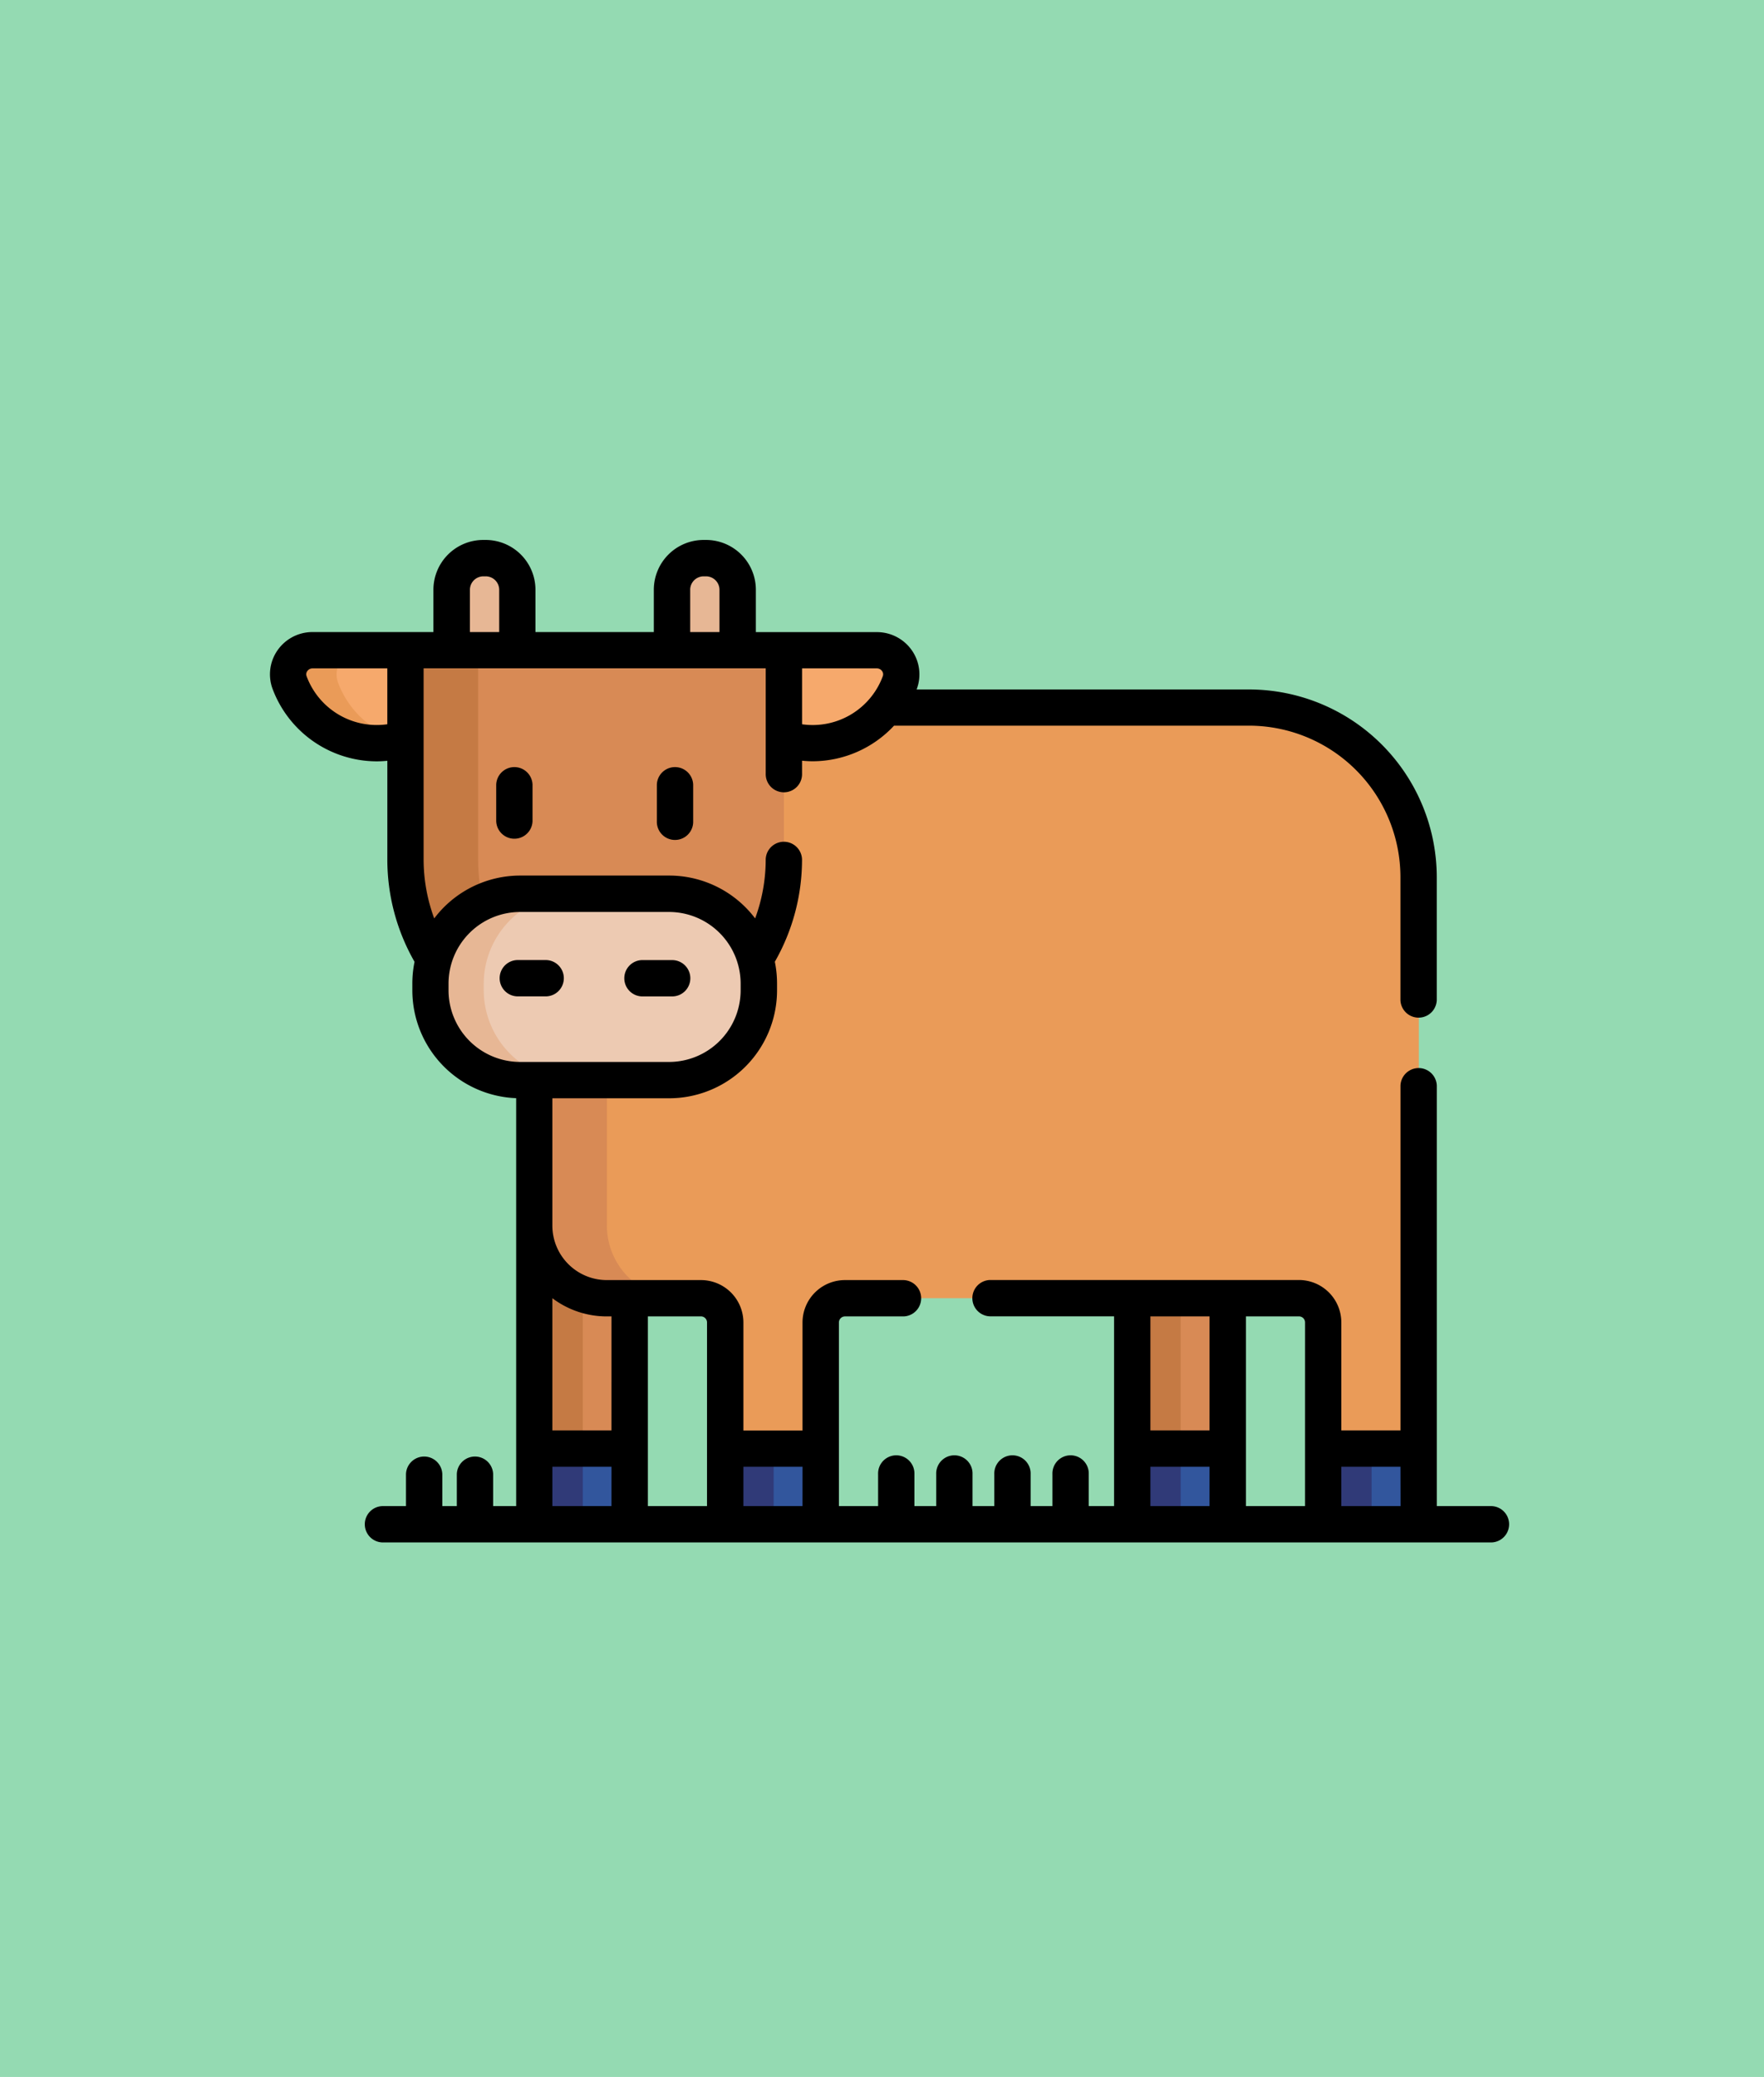 <svg xmlns="http://www.w3.org/2000/svg" width="84.949" height="100" viewBox="0 0 84.949 100">
  <g id="Grupo_1108003" data-name="Grupo 1108003" transform="translate(-180.051 -5344)">
    <rect id="Rectángulo_402687" data-name="Rectángulo 402687" width="84.949" height="100" transform="translate(180.051 5344)" fill="#94dab2"/>
    <g id="Grupo_1108002" data-name="Grupo 1108002" transform="translate(193.051 5320.952)">
      <path id="Trazado_898085" data-name="Trazado 898085" d="M112.661,335.623a3.5,3.5,0,0,1-3.5-3.5v14.381h4.6V335.623Z" transform="translate(-96.434 -250.068)" fill="#d88a55"/>
      <path id="Trazado_898086" data-name="Trazado 898086" d="M109.163,332.125v14.381H111.5V335.423A3.5,3.5,0,0,1,109.163,332.125Z" transform="translate(-96.434 -250.068)" fill="#c57a44"/>
      <path id="Trazado_898087" data-name="Trazado 898087" d="M356.106,362.122h4.6V373h-4.6Z" transform="translate(-314.581 -276.567)" fill="#d88a55"/>
      <path id="Trazado_898088" data-name="Trazado 898088" d="M356.106,362.122h2.332V373h-2.332Z" transform="translate(-314.581 -276.567)" fill="#c57a44"/>
      <path id="Trazado_898089" data-name="Trazado 898089" d="M356.106,424.2h4.6v3.644h-4.6Z" transform="translate(-314.581 -331.408)" fill="#32569d"/>
      <path id="Trazado_898090" data-name="Trazado 898090" d="M356.106,424.2h2.332v3.644h-2.332Z" transform="translate(-314.581 -331.408)" fill="#303a78"/>
      <path id="Trazado_898091" data-name="Trazado 898091" d="M143.588,118.24H125.937a4.356,4.356,0,0,1-4.718,1.384l-.153-.05v5.975a8.935,8.935,0,0,1-1.3,4.64,4.286,4.286,0,0,1,.215,1.339v.325a4.335,4.335,0,0,1-4.323,4.323h-6.494v7a3.5,3.5,0,0,0,3.5,3.5h4.531a1.166,1.166,0,0,1,1.166,1.166v9.717h4.6v-9.717a1.166,1.166,0,0,1,1.166-1.166h21.866a1.166,1.166,0,0,1,1.166,1.166v9.717h4.6V126.4a8.162,8.162,0,0,0-8.162-8.162Z" transform="translate(-96.433 -61.124)" fill="#ea9b58"/>
      <path id="Trazado_898092" data-name="Trazado 898092" d="M112.661,279.063v-7h-3.5v7a3.5,3.5,0,0,0,3.5,3.5h3.5A3.5,3.5,0,0,1,112.661,279.063Z" transform="translate(-96.434 -197.006)" fill="#d88a55"/>
      <path id="Trazado_898093" data-name="Trazado 898093" d="M78.241,60.981v-2.91a1.527,1.527,0,0,0-1.523-1.523H76.6a1.527,1.527,0,0,0-1.523,1.523v2.91Z" transform="translate(-66.327 -6.625)" fill="#e7b795"/>
      <path id="Trazado_898094" data-name="Trazado 898094" d="M169.2,60.981v-2.91a1.527,1.527,0,0,0-1.523-1.523h-.114a1.527,1.527,0,0,0-1.523,1.523v2.91Z" transform="translate(-146.683 -6.625)" fill="#e7b795"/>
      <path id="Trazado_898095" data-name="Trazado 898095" d="M216.731,94.561h-4.482v4.256a4.477,4.477,0,0,0,5.582-2.7A1.163,1.163,0,0,0,216.731,94.561Z" transform="translate(-187.499 -40.206)" fill="#f6a96c"/>
      <path id="Trazado_898096" data-name="Trazado 898096" d="M13.143,94.561H8.66a1.163,1.163,0,0,0-1.1,1.556,4.477,4.477,0,0,0,5.582,2.7V94.561Z" transform="translate(-6.616 -40.206)" fill="#f6a96c"/>
      <path id="Trazado_898097" data-name="Trazado 898097" d="M9.894,96.116a1.163,1.163,0,0,1,1.1-1.556H8.661a1.163,1.163,0,0,0-1.1,1.556,4.478,4.478,0,0,0,5.363,2.765A4.485,4.485,0,0,1,9.894,96.116Z" transform="translate(-6.616 -40.205)" fill="#ea9b58"/>
      <path id="Trazado_898098" data-name="Trazado 898098" d="M55.973,94.561v10.071a9.037,9.037,0,0,0,1.372,4.79,4.339,4.339,0,0,1,4.154-3.133H68.67a4.339,4.339,0,0,1,4.154,3.133,9.036,9.036,0,0,0,1.372-4.79V94.561Z" transform="translate(-49.446 -40.206)" fill="#d88a55"/>
      <path id="Trazado_898099" data-name="Trazado 898099" d="M59.706,106.681a9.048,9.048,0,0,1-.235-2.05V94.561h-3.5v10.071a9.037,9.037,0,0,0,1.372,4.79A4.357,4.357,0,0,1,59.706,106.681Z" transform="translate(-49.446 -40.206)" fill="#c57a44"/>
      <path id="Trazado_898100" data-name="Trazado 898100" d="M77.786,204.1H70.616a4.335,4.335,0,0,1-4.323-4.323v-.325a4.335,4.335,0,0,1,4.323-4.323h7.171a4.335,4.335,0,0,1,4.323,4.323v.325A4.335,4.335,0,0,1,77.786,204.1Z" transform="translate(-58.563 -129.049)" fill="#edcab2"/>
      <path id="Trazado_898101" data-name="Trazado 898101" d="M68.858,199.78v-.325a4.335,4.335,0,0,1,4.323-4.323H70.616a4.335,4.335,0,0,0-4.323,4.323v.325a4.335,4.335,0,0,0,4.323,4.323h2.565A4.336,4.336,0,0,1,68.858,199.78Z" transform="translate(-58.563 -129.05)" fill="#e7b795"/>
      <path id="Trazado_898102" data-name="Trazado 898102" d="M109.163,424.2h4.6v3.644h-4.6Z" transform="translate(-96.434 -331.408)" fill="#32569d"/>
      <path id="Trazado_898103" data-name="Trazado 898103" d="M109.163,424.2H111.5v3.644h-2.332Z" transform="translate(-96.434 -331.408)" fill="#303a78"/>
      <path id="Trazado_898104" data-name="Trazado 898104" d="M434.961,424.2h4.6v3.644h-4.6Z" transform="translate(-384.241 -331.408)" fill="#32569d"/>
      <path id="Trazado_898105" data-name="Trazado 898105" d="M434.961,424.2h2.332v3.644h-2.332Z" transform="translate(-384.241 -331.408)" fill="#303a78"/>
      <path id="Trazado_898106" data-name="Trazado 898106" d="M188.018,424.2h4.6v3.644h-4.6Z" transform="translate(-166.094 -331.408)" fill="#32569d"/>
      <path id="Trazado_898107" data-name="Trazado 898107" d="M188.018,424.2h2.332v3.644h-2.332Z" transform="translate(-166.094 -331.408)" fill="#303a78"/>
      <path id="Trazado_898108" data-name="Trazado 898108" d="M58.829,95.563H56.192V75.318a.875.875,0,0,0-1.749,0v16.6H51.594v-5.2a2.043,2.043,0,0,0-2.041-2.041H34.671a.875.875,0,0,0,0,1.749H40.65v9.134H39.431V94.022a.875.875,0,1,0-1.749,0v1.541H36.632V94.022a.875.875,0,1,0-1.749,0v1.541H33.834V94.022a.875.875,0,1,0-1.749,0v1.541H31.036V94.022a.875.875,0,1,0-1.749,0v1.541H27.4V86.721a.292.292,0,0,1,.291-.291h2.824a.875.875,0,0,0,0-1.749H27.688a2.043,2.043,0,0,0-2.041,2.041v5.2H22.8v-5.2a2.043,2.043,0,0,0-2.041-2.041H16.227A2.626,2.626,0,0,1,13.6,82.057V75.927h5.62a5.2,5.2,0,0,0,5.2-5.2v-.325a5.2,5.2,0,0,0-.106-1.048,9.912,9.912,0,0,0,1.309-4.932.875.875,0,0,0-1.749,0,8.178,8.178,0,0,1-.509,2.845,5.192,5.192,0,0,0-4.142-2.063H12.053a5.192,5.192,0,0,0-4.142,2.063A8.178,8.178,0,0,1,7.4,64.426v-9.2H23.875v5.065a.875.875,0,1,0,1.749,0v-.617c.168.016.338.027.51.027a5.371,5.371,0,0,0,3.92-1.714h17.1a7.3,7.3,0,0,1,7.287,7.287V71.2a.875.875,0,0,0,1.749,0v-5.92a9.047,9.047,0,0,0-9.036-9.036H31.141l.01-.026a2.021,2.021,0,0,0-.238-1.856,2.049,2.049,0,0,0-1.681-.879H23.4V51.445a2.4,2.4,0,0,0-2.4-2.4h-.114a2.4,2.4,0,0,0-2.4,2.4v2.035h-5.7V51.445a2.4,2.4,0,0,0-2.4-2.4h-.114a2.4,2.4,0,0,0-2.4,2.4v2.035H2.045a2.049,2.049,0,0,0-1.681.879,2.021,2.021,0,0,0-.238,1.856,5.373,5.373,0,0,0,5.017,3.49c.172,0,.342-.011.51-.027v4.748a9.911,9.911,0,0,0,1.31,4.931,5.2,5.2,0,0,0-.106,1.048v.325a5.2,5.2,0,0,0,5,5.192V95.563H10.748V94.022a.875.875,0,0,0-1.749,0v1.541H8.3V94.022a.875.875,0,0,0-1.749,0v1.541H5.413a.875.875,0,0,0,0,1.749H58.829a.875.875,0,0,0,0-1.749ZM25.625,55.23h3.608a.3.3,0,0,1,.245.129.262.262,0,0,1,.034.249,3.6,3.6,0,0,1-3.887,2.312Zm-5.388-3.785a.649.649,0,0,1,.648-.648H21a.649.649,0,0,1,.648.648v2.035h-1.41V51.445Zm-10.607,0a.649.649,0,0,1,.648-.648h.114a.649.649,0,0,1,.648.648v2.035H9.63V51.445ZM5.652,57.919a3.6,3.6,0,0,1-3.887-2.312.262.262,0,0,1,.034-.248.3.3,0,0,1,.245-.129H5.652ZM8.6,70.73v-.325a3.452,3.452,0,0,1,3.448-3.448h7.171a3.452,3.452,0,0,1,3.448,3.448v.325a3.452,3.452,0,0,1-3.448,3.448H12.053A3.452,3.452,0,0,1,8.6,70.73Zm7.847,24.833H13.6V93.668h2.848Zm0-3.644H13.6V85.553a4.35,4.35,0,0,0,2.623.877h.225Zm4.6,3.644H18.2V86.429h2.557a.292.292,0,0,1,.291.291Zm4.6,0H22.8V93.668h2.848Zm19.6,0H42.4V93.668h2.848Zm0-3.644H42.4v-5.49h2.848Zm4.6,3.644H47V86.429h2.557a.292.292,0,0,1,.291.291Zm4.6,0H51.594V93.668h2.848Z" transform="translate(0)"/>
      <path id="Trazado_898109" data-name="Trazado 898109" d="M93.443,143.432v1.758a.875.875,0,0,0,1.749,0v-1.758a.875.875,0,0,0-1.749,0Z" transform="translate(-82.547 -82.605)"/>
      <path id="Trazado_898110" data-name="Trazado 898110" d="M159.779,143.432v1.758a.875.875,0,1,0,1.749,0v-1.758a.875.875,0,0,0-1.749,0Z" transform="translate(-141.147 -82.605)"/>
      <path id="Trazado_898111" data-name="Trazado 898111" d="M96.888,222.5h-1.4a.875.875,0,0,0,0,1.749h1.4a.875.875,0,0,0,0-1.749Z" transform="translate(-83.581 -153.228)"/>
      <path id="Trazado_898112" data-name="Trazado 898112" d="M149.757,223.377a.875.875,0,0,0-.875-.875h-1.4a.875.875,0,1,0,0,1.749h1.4A.874.874,0,0,0,149.757,223.377Z" transform="translate(-129.513 -153.228)"/>
    </g>
  </g>
</svg>
